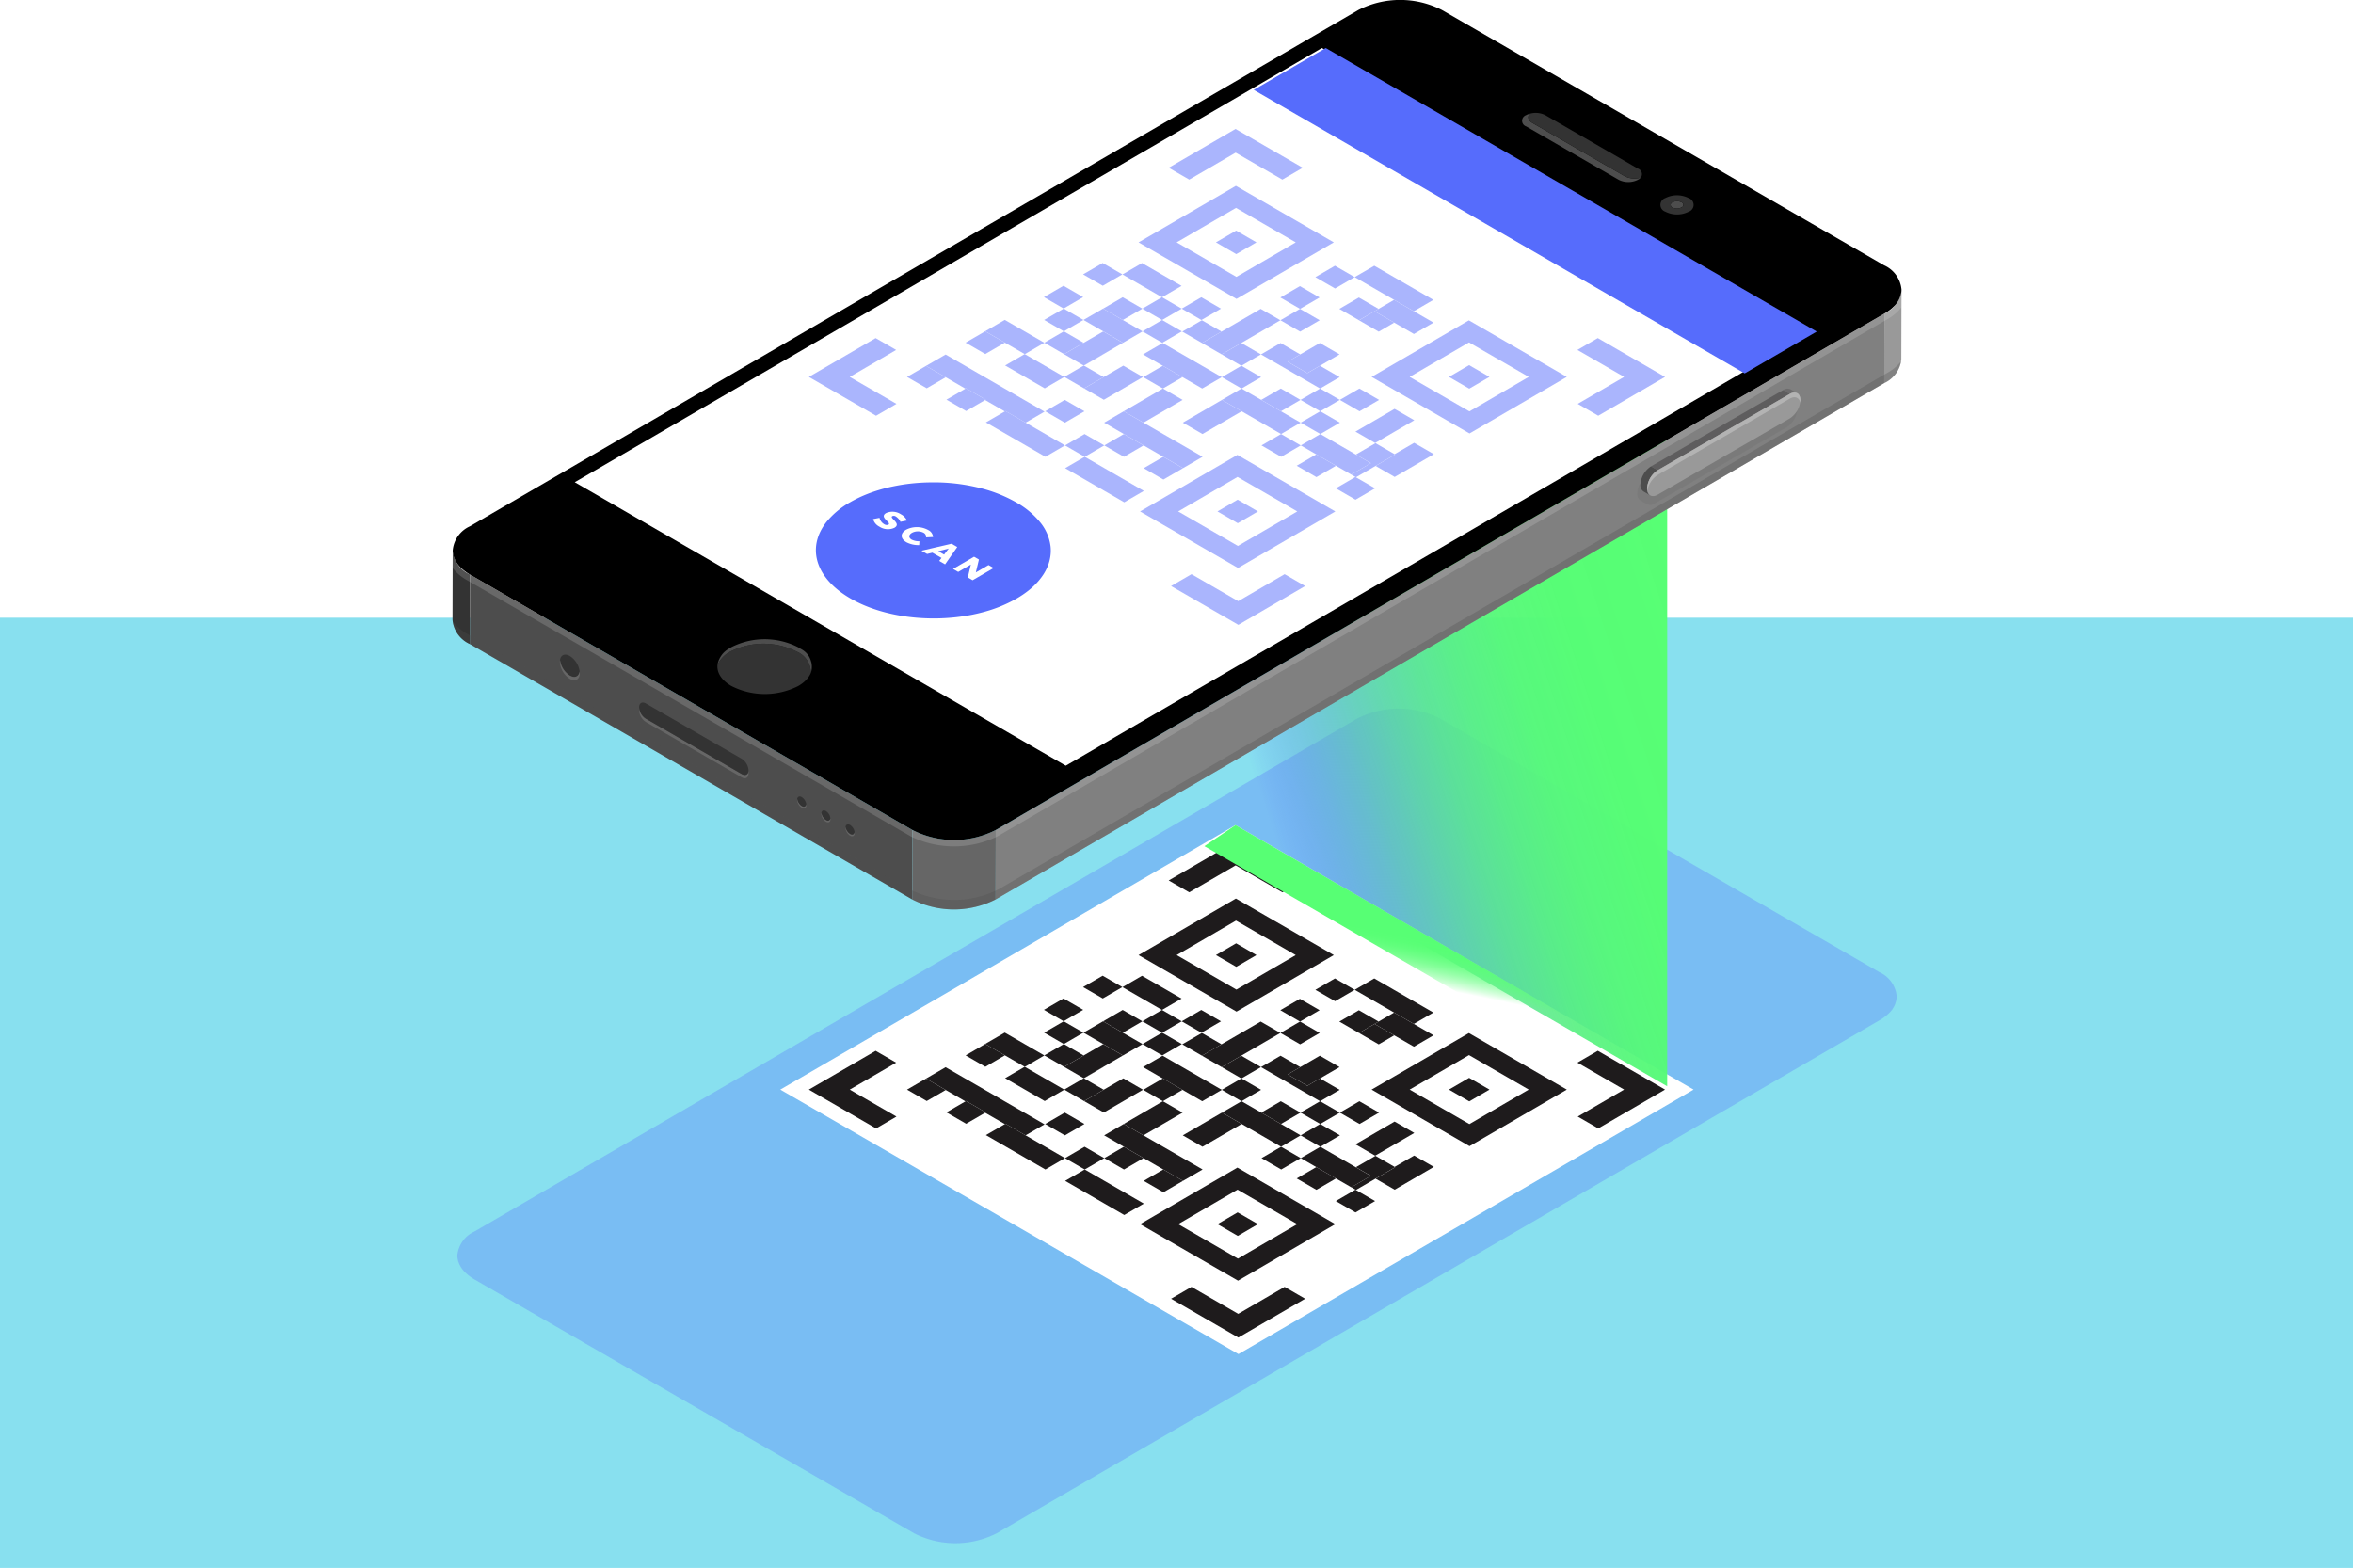 <svg xmlns="http://www.w3.org/2000/svg" xmlns:xlink="http://www.w3.org/1999/xlink" width="260" height="173.259" viewBox="0 0 260 173.259">
  <defs>
    <linearGradient id="linear-gradient" x1="0.116" y1="0.783" x2="0.867" y2="0.23" gradientUnits="objectBoundingBox">
      <stop offset="0" stop-color="#566cfc" stop-opacity="0"/>
      <stop offset="0.039" stop-color="#567fea" stop-opacity="0.129"/>
      <stop offset="0.099" stop-color="#5699d1" stop-opacity="0.31"/>
      <stop offset="0.165" stop-color="#56b2bb" stop-opacity="0.475"/>
      <stop offset="0.236" stop-color="#56c6a7" stop-opacity="0.62"/>
      <stop offset="0.312" stop-color="#56d897" stop-opacity="0.737"/>
      <stop offset="0.394" stop-color="#56e68a" stop-opacity="0.835"/>
      <stop offset="0.487" stop-color="#56f180" stop-opacity="0.91"/>
      <stop offset="0.595" stop-color="#56f979" stop-opacity="0.961"/>
      <stop offset="0.733" stop-color="#56fd75" stop-opacity="0.992"/>
      <stop offset="1" stop-color="#57ff74"/>
    </linearGradient>
    <linearGradient id="linear-gradient-2" x1="0.475" y1="0.571" x2="0.524" y2="0.432" gradientUnits="objectBoundingBox">
      <stop offset="0" stop-color="#57ff74" stop-opacity="0"/>
      <stop offset="0.123" stop-color="#57ff74" stop-opacity="0.231"/>
      <stop offset="0.246" stop-color="#57ff74" stop-opacity="0.431"/>
      <stop offset="0.372" stop-color="#57ff74" stop-opacity="0.608"/>
      <stop offset="0.497" stop-color="#57ff74" stop-opacity="0.749"/>
      <stop offset="0.623" stop-color="#57ff74" stop-opacity="0.859"/>
      <stop offset="0.748" stop-color="#57ff74" stop-opacity="0.937"/>
      <stop offset="0.874" stop-color="#57ff74" stop-opacity="0.984"/>
      <stop offset="1" stop-color="#57ff74"/>
    </linearGradient>
  </defs>
  <g id="_51" data-name="51" transform="translate(-635 -9242.871)">
    <rect id="Rectángulo_34917" data-name="Rectángulo 34917" width="260" height="105" transform="translate(635 9311.13)" fill="#88e0ef"/>
    <g id="Grupo_82287" data-name="Grupo 82287" transform="translate(320.313 9112.813)">
      <g id="Grupo_82103" data-name="Grupo 82103" transform="translate(365.217 208.355)" opacity="0.3" style="mix-blend-mode: multiply;isolation: isolate">
        <path id="Trazado_116190" data-name="Trazado 116190" d="M524.639,295.025a2.655,2.655,0,0,1-.889,1.891c-.052.052-.109.1-.165.156l0,0c-.091.078-.19.16-.294.234a4.774,4.774,0,0,1-.525.347L425.2,354.35a10.078,10.078,0,0,1-9.142,0L367.5,326.314a5.278,5.278,0,0,1-.646-.438h0c-.126-.1-.247-.208-.356-.312a3.037,3.037,0,0,1-.78-1.188,1.738,1.738,0,0,1-.082-.325,2,2,0,0,1-.039-.395,3.209,3.209,0,0,1,1.878-2.641l51.771-30.088,5.42-3.148,40.366-23.457a10.077,10.077,0,0,1,9.142,0l48.566,28.04A3.234,3.234,0,0,1,524.639,295.025Z" transform="translate(-365.589 -263.225)" fill="#566cfc"/>
      </g>
      <path id="Trazado_116191" data-name="Trazado 116191" d="M527.206,314.357l-50.291,29.226-50.62-29.226,50.291-29.226Z" transform="translate(-25.385 -63.897)" fill="#fff"/>
      <g id="Grupo_82172" data-name="Grupo 82172" transform="translate(404.063 223.061)">
        <g id="Grupo_82104" data-name="Grupo 82104" transform="translate(32.517 18.598)">
          <path id="Trazado_116192" data-name="Trazado 116192" d="M491.306,321.126l-2.164,1.257-2.178-1.257,2.164-1.257Z" transform="translate(-486.964 -319.869)" fill="#1e1b1c"/>
        </g>
        <g id="Grupo_82105" data-name="Grupo 82105" transform="translate(41.201 18.598)">
          <path id="Trazado_116193" data-name="Trazado 116193" d="M506.073,321.127l-2.163,1.257-2.178-1.257,2.163-1.257Z" transform="translate(-501.733 -319.87)" fill="#1e1b1c"/>
        </g>
        <g id="Grupo_82106" data-name="Grupo 82106" transform="translate(52.091 17.366)">
          <path id="Trazado_116194" data-name="Trazado 116194" d="M524.6,319.032l-2.164,1.257-2.178-1.257,2.164-1.257Z" transform="translate(-520.255 -317.774)" fill="#1e1b1c"/>
        </g>
        <g id="Grupo_82107" data-name="Grupo 82107" transform="translate(55.967 15.114)">
          <path id="Trazado_116195" data-name="Trazado 116195" d="M531.189,315.2l-2.164,1.258-2.178-1.257,2.164-1.258Z" transform="translate(-526.848 -313.943)" fill="#1e1b1c"/>
        </g>
        <g id="Grupo_82108" data-name="Grupo 82108" transform="translate(30.419 26.155)">
          <path id="Trazado_116196" data-name="Trazado 116196" d="M489.9,333.98l-4.326,2.514-2.178-1.257,2.164-1.257,2.163-1.257Z" transform="translate(-483.395 -332.723)" fill="#1e1b1c"/>
        </g>
        <g id="Grupo_82109" data-name="Grupo 82109" transform="translate(32.634 28.683)">
          <path id="Trazado_116197" data-name="Trazado 116197" d="M495.829,338.279l-4.326,2.514-2.178-1.257-2.164,1.257,2.178,1.257-2.178-1.257,6.49-3.772Z" transform="translate(-487.161 -337.022)" fill="#1e1b1c"/>
        </g>
        <g id="Grupo_82110" data-name="Grupo 82110" transform="translate(28.219 26.142)">
          <path id="Trazado_116198" data-name="Trazado 116198" d="M484.017,333.97l-2.164,1.257,2.178,1.257-4.367-2.521-.011-.006,2.164-1.257Z" transform="translate(-479.653 -332.7)" fill="#1e1b1c"/>
        </g>
        <g id="Grupo_82111" data-name="Grupo 82111" transform="translate(21.688 24.878)">
          <path id="Trazado_116199" data-name="Trazado 116199" d="M475.088,333.078l-2.164,1.257-4.378-2.528,2.164-1.258,4.367,2.521Z" transform="translate(-468.546 -330.55)" fill="#1e1b1c"/>
        </g>
        <g id="Grupo_82112" data-name="Grupo 82112" transform="translate(26.001 19.849)">
          <path id="Trazado_116200" data-name="Trazado 116200" d="M480.222,323.254l-2.164,1.258-2.178-1.258L478.044,322Z" transform="translate(-475.88 -321.997)" fill="#1e1b1c"/>
        </g>
        <g id="Grupo_82113" data-name="Grupo 82113" transform="translate(19.485 21.099)">
          <path id="Trazado_116201" data-name="Trazado 116201" d="M471.341,326.651l-2.164,1.257-2.2-1.27-2.178-1.257,2.164-1.257,4.367,2.521Z" transform="translate(-464.799 -324.123)" fill="#1e1b1c"/>
        </g>
        <g id="Grupo_82114" data-name="Grupo 82114" transform="translate(0 23.11)">
          <path id="Trazado_116202" data-name="Trazado 116202" d="M441.308,328.853l-5.127,2.98,5.161,2.98-2.254,1.31-7.429-4.289,7.381-4.289Z" transform="translate(-431.658 -327.543)" fill="#1e1b1c"/>
        </g>
        <g id="Grupo_82115" data-name="Grupo 82115" transform="translate(10.855 26.142)">
          <path id="Trazado_116203" data-name="Trazado 116203" d="M452.283,332.7l-.068.04L454.392,334l-2.1,1.218-2.177-1.257Z" transform="translate(-450.119 -332.7)" fill="#1e1b1c"/>
        </g>
        <g id="Grupo_82116" data-name="Grupo 82116" transform="translate(26.115 29.94)">
          <path id="Trazado_116204" data-name="Trazado 116204" d="M480.415,340.417l-2.164,1.258-2.177-1.257,2.164-1.257Z" transform="translate(-476.074 -339.16)" fill="#1e1b1c"/>
        </g>
        <g id="Grupo_82117" data-name="Grupo 82117" transform="translate(19.565 31.171)">
          <path id="Trazado_116205" data-name="Trazado 116205" d="M473.676,345.051l-2.164,1.258-6.578-3.8,2.1-1.218.068-.04,2.223,1.284Z" transform="translate(-464.935 -341.254)" fill="#1e1b1c"/>
        </g>
        <g id="Grupo_82118" data-name="Grupo 82118" transform="translate(12.95 24.924)">
          <path id="Trazado_116206" data-name="Trazado 116206" d="M466.781,336.941l-2.1,1.218-2.223-1.284-.068.04-2.178-1.257.068-.04-2.178-1.257-.068.04-2.178-1.257-2.177-1.257.068-.04,2.1-1.218Z" transform="translate(-453.684 -330.629)" fill="#1e1b1c"/>
        </g>
        <g id="Grupo_82119" data-name="Grupo 82119" transform="translate(26.016 22.364)">
          <path id="Trazado_116207" data-name="Trazado 116207" d="M482.447,328.8l-2.163,1.257-4.367-2.521-.011-.006,2.163-1.257,2.189,1.264-2.163,1.257,2.178,1.257,2.163-1.257Z" transform="translate(-475.906 -326.274)" fill="#1e1b1c"/>
        </g>
        <g id="Grupo_82120" data-name="Grupo 82120" transform="translate(28.205 22.37)">
          <path id="Trazado_116208" data-name="Trazado 116208" d="M486.134,327.542,483.97,328.8l-2.163,1.257-2.178-1.257,2.163-1.257,2.164-1.257Z" transform="translate(-479.629 -326.285)" fill="#1e1b1c"/>
        </g>
        <g id="Grupo_82121" data-name="Grupo 82121" transform="translate(30.343 19.849)">
          <path id="Trazado_116209" data-name="Trazado 116209" d="M489.8,324.518l-2.164,1.257-2.178-1.257-2.189-1.264L485.429,322Z" transform="translate(-483.265 -321.997)" fill="#1e1b1c"/>
        </g>
        <g id="Grupo_82122" data-name="Grupo 82122" transform="translate(36.859 18.598)">
          <path id="Trazado_116210" data-name="Trazado 116210" d="M498.69,321.126l-2.164,1.257-2.178-1.257,2.164-1.258Z" transform="translate(-494.348 -319.869)" fill="#1e1b1c"/>
        </g>
        <g id="Grupo_82123" data-name="Grupo 82123" transform="translate(34.656 14.819)">
          <path id="Trazado_116211" data-name="Trazado 116211" d="M497.131,315.964l-2.163,1.257L490.6,314.7l2.163-1.257Z" transform="translate(-490.601 -313.443)" fill="#1e1b1c"/>
        </g>
        <g id="Grupo_82126" data-name="Grupo 82126" transform="translate(36.433 6.286)" style="isolation: isolate">
          <g id="Grupo_82124" data-name="Grupo 82124" transform="translate(8.547 4.951)">
            <path id="Trazado_116212" data-name="Trazado 116212" d="M512.638,308.647l-2.232,1.3-2.245-1.3,2.232-1.3Z" transform="translate(-508.161 -307.35)" fill="#1e1b1c"/>
          </g>
          <g id="Grupo_82125" data-name="Grupo 82125">
            <path id="Trazado_116213" data-name="Trazado 116213" d="M504.375,298.93l10.82,6.247-10.751,6.248-10.82-6.246Zm.057,10.059,6.557-3.811-6.6-3.811-6.557,3.811,6.6,3.812" transform="translate(-493.624 -298.93)" fill="#1e1b1c"/>
          </g>
        </g>
        <g id="Grupo_82127" data-name="Grupo 82127" transform="translate(70.726 26.102)">
          <path id="Trazado_116214" data-name="Trazado 116214" d="M556.428,333.929l-2.232,1.3-2.247-1.3,2.232-1.3Z" transform="translate(-551.95 -332.632)" fill="#1e1b1c"/>
        </g>
        <g id="Grupo_82128" data-name="Grupo 82128" transform="translate(58.668 28.683)">
          <path id="Trazado_116215" data-name="Trazado 116215" d="M535.781,338.279l-2.163,1.257-2.178-1.257,2.163-1.257Z" transform="translate(-531.44 -337.022)" fill="#1e1b1c"/>
        </g>
        <g id="Grupo_82129" data-name="Grupo 82129" transform="translate(50.012 33.712)">
          <path id="Trazado_116216" data-name="Trazado 116216" d="M521.061,346.833,518.9,348.09l-2.178-1.257,2.164-1.257Z" transform="translate(-516.719 -345.575)" fill="#1e1b1c"/>
        </g>
        <g id="Grupo_82130" data-name="Grupo 82130" transform="translate(40.027 49.199)">
          <path id="Trazado_116217" data-name="Trazado 116217" d="M514.546,373.225l-7.381,4.289-7.429-4.289,2.254-1.31,5.161,2.98,5.127-2.98Z" transform="translate(-499.736 -371.916)" fill="#1e1b1c"/>
        </g>
        <g id="Grupo_82131" data-name="Grupo 82131" transform="translate(28.307 33.712)">
          <path id="Trazado_116218" data-name="Trazado 116218" d="M484.143,346.833l-2.163,1.257-2.178-1.257,2.163-1.257Z" transform="translate(-479.803 -345.575)" fill="#1e1b1c"/>
        </g>
        <g id="Grupo_82141" data-name="Grupo 82141" transform="translate(28.321 31.197)" style="isolation: isolate">
          <g id="Grupo_82132" data-name="Grupo 82132" transform="translate(4.326 2.515)">
            <path id="Trazado_116219" data-name="Trazado 116219" d="M491.527,346.833l-2.164,1.257-2.178-1.257,2.164-1.257Z" transform="translate(-487.185 -345.575)" fill="#1e1b1c"/>
          </g>
          <g id="Grupo_82133" data-name="Grupo 82133" transform="translate(4.312)">
            <path id="Trazado_116220" data-name="Trazado 116220" d="M498.036,346.327l-2.164,1.257-6.533-3.772-2.178-1.257,2.164-1.257,2.178,1.257Z" transform="translate(-487.161 -341.298)" fill="#1e1b1c"/>
          </g>
          <g id="Grupo_82134" data-name="Grupo 82134" transform="translate(26.033 2.515)">
            <path id="Trazado_116221" data-name="Trazado 116221" d="M531.847,348.8l-2.164,1.257-1.655-.955-3.925-2.266,2.164-1.257,3.925,2.266Z" transform="translate(-524.104 -345.575)" fill="#1e1b1c"/>
          </g>
          <g id="Grupo_82135" data-name="Grupo 82135" transform="translate(25.582 4.761)">
            <path id="Trazado_116222" data-name="Trazado 116222" d="M527.678,350.653l-2.164,1.257-2.178-1.257L525.5,349.4Z" transform="translate(-523.336 -349.396)" fill="#1e1b1c"/>
          </g>
          <g id="Grupo_82136" data-name="Grupo 82136" transform="translate(29.958 3.523)">
            <path id="Trazado_116223" data-name="Trazado 116223" d="M537.284,348.547,535.12,349.8l-2.164,1.257-.067-.039-2.109-1.218,1.655.955L534.6,349.5l-1.655-.956,2.164-1.257,2.109,1.218Z" transform="translate(-530.779 -347.29)" fill="#1e1b1c"/>
          </g>
          <g id="Grupo_82137" data-name="Grupo 82137" transform="translate(8.681 5.029)">
            <path id="Trazado_116224" data-name="Trazado 116224" d="M498.934,351.109l-2.164,1.258-2.178-1.258,2.164-1.257Z" transform="translate(-494.592 -349.852)" fill="#1e1b1c"/>
          </g>
          <g id="Grupo_82138" data-name="Grupo 82138" transform="translate(29.903 7.256)">
            <path id="Trazado_116225" data-name="Trazado 116225" d="M535.028,354.9l-2.164,1.257-2.178-1.257,2.164-1.257.067.039Z" transform="translate(-530.686 -353.639)" fill="#1e1b1c"/>
          </g>
          <g id="Grupo_82139" data-name="Grupo 82139" transform="translate(0 5.029)">
            <path id="Trazado_116226" data-name="Trazado 116226" d="M488.523,353.623l-2.164,1.257-6.533-3.772,2.164-1.257Z" transform="translate(-479.827 -349.852)" fill="#1e1b1c"/>
          </g>
          <g id="Grupo_82140" data-name="Grupo 82140" transform="translate(8.28 4.82)">
            <path id="Trazado_116227" data-name="Trazado 116227" d="M504.659,349.495l10.821,6.248-10.75,6.247-10.821-6.248Zm.056,10.059,6.559-3.812-6.6-3.811-6.558,3.811,6.6,3.812" transform="translate(-493.909 -349.495)" fill="#1e1b1c"/>
          </g>
        </g>
        <g id="Grupo_82142" data-name="Grupo 82142" transform="translate(60.394 30.929)">
          <path id="Trazado_116228" data-name="Trazado 116228" d="M540.881,342.1l-4.326,2.514-2.178-1.257,4.326-2.514Z" transform="translate(-534.377 -340.842)" fill="#1e1b1c"/>
        </g>
        <g id="Grupo_82147" data-name="Grupo 82147" transform="translate(58.611 15.114)" style="isolation: isolate">
          <g id="Grupo_82143" data-name="Grupo 82143" transform="translate(1.698)">
            <path id="Trazado_116229" data-name="Trazado 116229" d="M542.929,317.715l-2.164,1.257-6.533-3.772,2.164-1.257Z" transform="translate(-534.232 -313.943)" fill="#1e1b1c"/>
          </g>
          <g id="Grupo_82144" data-name="Grupo 82144" transform="translate(0 3.511)">
            <path id="Trazado_116230" data-name="Trazado 116230" d="M535.685,321.172l-2.163,1.257-2.178-1.257,2.163-1.257Z" transform="translate(-531.344 -319.914)" fill="#1e1b1c"/>
          </g>
          <g id="Grupo_82145" data-name="Grupo 82145" transform="translate(2.178 4.768)">
            <path id="Trazado_116231" data-name="Trazado 116231" d="M537.211,322.053l-.45.262,2.177,1.257-1.712,1-2.177-1.257Z" transform="translate(-535.048 -322.053)" fill="#1e1b1c"/>
          </g>
          <g id="Grupo_82146" data-name="Grupo 82146" transform="translate(3.89 3.772)">
            <path id="Trazado_116232" data-name="Trazado 116232" d="M544.479,322.874l-2.164,1.257-2.178-1.257-2.177-1.257.45-.262,1.714-1Z" transform="translate(-537.961 -320.359)" fill="#1e1b1c"/>
          </g>
        </g>
        <g id="Grupo_82148" data-name="Grupo 82148" transform="translate(84.921 23.109)">
          <path id="Trazado_116233" data-name="Trazado 116233" d="M585.775,331.832l-7.381,4.289-2.269-1.31,5.127-2.98-5.161-2.98,2.254-1.31Z" transform="translate(-576.091 -327.543)" fill="#1e1b1c"/>
        </g>
        <g id="Grupo_82149" data-name="Grupo 82149" transform="translate(62.179 21.151)">
          <path id="Trazado_116234" data-name="Trazado 116234" d="M548.164,324.212l10.821,6.248-10.751,6.248-10.821-6.248Zm.056,10.058,6.557-3.811-6.6-3.811-6.557,3.811,6.6,3.811" transform="translate(-537.413 -324.212)" fill="#1e1b1c"/>
        </g>
        <g id="Grupo_82150" data-name="Grupo 82150" transform="translate(45.148 40.967)">
          <path id="Trazado_116235" data-name="Trazado 116235" d="M512.922,359.213l-2.231,1.3-2.247-1.3,2.231-1.3Z" transform="translate(-508.445 -357.915)" fill="#1e1b1c"/>
        </g>
        <g id="Grupo_82151" data-name="Grupo 82151" transform="translate(36.873 21.112)">
          <path id="Trazado_116236" data-name="Trazado 116236" d="M498.714,325.4l-2.164,1.258-2.178-1.257,2.164-1.258Z" transform="translate(-494.372 -324.146)" fill="#1e1b1c"/>
        </g>
        <g id="Grupo_82152" data-name="Grupo 82152" transform="translate(30.303 14.812)">
          <path id="Trazado_116237" data-name="Trazado 116237" d="M487.54,314.688l-2.164,1.257-2.178-1.257,2.164-1.257Z" transform="translate(-483.198 -313.431)" fill="#1e1b1c"/>
        </g>
        <g id="Grupo_82153" data-name="Grupo 82153" transform="translate(52.106 19.881)">
          <path id="Trazado_116238" data-name="Trazado 116238" d="M524.621,323.309l-2.164,1.257-2.178-1.257,2.164-1.258Z" transform="translate(-520.279 -322.052)" fill="#1e1b1c"/>
        </g>
        <g id="Grupo_82154" data-name="Grupo 82154" transform="translate(41.261 21.139)">
          <path id="Trazado_116239" data-name="Trazado 116239" d="M506.175,325.447l-2.164,1.257-2.177-1.257L504,324.191Z" transform="translate(-501.834 -324.191)" fill="#1e1b1c"/>
        </g>
        <g id="Grupo_82155" data-name="Grupo 82155" transform="translate(36.933 23.654)">
          <path id="Trazado_116240" data-name="Trazado 116240" d="M503.17,332.24l-2.164,1.257-2.178-1.257-2.178-1.258-2.177-1.257,2.164-1.257Z" transform="translate(-494.474 -328.468)" fill="#1e1b1c"/>
        </g>
        <g id="Grupo_82156" data-name="Grupo 82156" transform="translate(45.615 23.653)">
          <path id="Trazado_116241" data-name="Trazado 116241" d="M513.582,329.724l-2.164,1.257-2.178-1.257,2.164-1.257Z" transform="translate(-509.24 -328.467)" fill="#1e1b1c"/>
        </g>
        <g id="Grupo_82157" data-name="Grupo 82157" transform="translate(43.437 19.881)">
          <path id="Trazado_116242" data-name="Trazado 116242" d="M514.2,323.309l-6.49,3.772-2.178-1.257,6.49-3.772Z" transform="translate(-505.536 -322.052)" fill="#1e1b1c"/>
        </g>
        <g id="Grupo_82158" data-name="Grupo 82158" transform="translate(52.9 23.653)">
          <path id="Trazado_116243" data-name="Trazado 116243" d="M527.369,329.725l-2.164,1.257-1.4.812-2.177-1.257,1.4-.812,2.164-1.257Z" transform="translate(-521.631 -328.468)" fill="#1e1b1c"/>
        </g>
        <g id="Grupo_82159" data-name="Grupo 82159" transform="translate(49.957 23.654)">
          <path id="Trazado_116244" data-name="Trazado 116244" d="M525.32,332.24l-2.163,1.257-6.533-3.772,2.163-1.257,2.178,1.257-1.4.812,2.177,1.257,1.4-.812Z" transform="translate(-516.625 -328.468)" fill="#1e1b1c"/>
        </g>
        <g id="Grupo_82160" data-name="Grupo 82160" transform="translate(49.984 28.682)">
          <path id="Trazado_116245" data-name="Trazado 116245" d="M521.013,338.278l-2.164,1.257-2.178-1.257,2.164-1.257Z" transform="translate(-516.671 -337.02)" fill="#1e1b1c"/>
        </g>
        <g id="Grupo_82161" data-name="Grupo 82161" transform="translate(45.644 28.683)">
          <path id="Trazado_116246" data-name="Trazado 116246" d="M517.985,340.793l-2.164,1.257-4.356-2.515-2.177-1.257,2.164-1.257,2.177,1.257,2.178,1.257Z" transform="translate(-509.289 -337.022)" fill="#1e1b1c"/>
        </g>
        <g id="Grupo_82162" data-name="Grupo 82162" transform="translate(54.326 28.682)">
          <path id="Trazado_116247" data-name="Trazado 116247" d="M528.4,338.278l-2.164,1.257-2.178-1.257,2.164-1.258Z" transform="translate(-524.056 -337.02)" fill="#1e1b1c"/>
        </g>
        <g id="Grupo_82163" data-name="Grupo 82163" transform="translate(62.62 34.681)">
          <path id="Trazado_116248" data-name="Trazado 116248" d="M544.6,348.48,540.272,351l-2.111-1.219,2.164-1.257-.067-.039,2.164-1.257Z" transform="translate(-538.162 -347.223)" fill="#1e1b1c"/>
        </g>
        <g id="Grupo_82164" data-name="Grupo 82164" transform="translate(45.629 26.168)">
          <path id="Trazado_116249" data-name="Trazado 116249" d="M513.606,334l-2.164,1.258L509.265,334l2.164-1.257Z" transform="translate(-509.265 -332.744)" fill="#1e1b1c"/>
        </g>
        <g id="Grupo_82165" data-name="Grupo 82165" transform="translate(41.317 28.683)">
          <path id="Trazado_116250" data-name="Trazado 116250" d="M508.421,337.022l-2.164,1.257,2.177,1.257-4.326,2.514-2.177-1.257Z" transform="translate(-501.93 -337.022)" fill="#1e1b1c"/>
        </g>
        <g id="Grupo_82166" data-name="Grupo 82166" transform="translate(54.34 31.197)">
          <path id="Trazado_116251" data-name="Trazado 116251" d="M528.422,342.555l-2.164,1.258-2.178-1.257,2.164-1.258Z" transform="translate(-524.08 -341.298)" fill="#1e1b1c"/>
        </g>
        <g id="Grupo_82167" data-name="Grupo 82167" transform="translate(25.976 17.327)">
          <path id="Trazado_116252" data-name="Trazado 116252" d="M480.179,318.966l-2.164,1.258-2.178-1.258L478,317.708Z" transform="translate(-475.837 -317.708)" fill="#1e1b1c"/>
        </g>
        <g id="Grupo_82168" data-name="Grupo 82168" transform="translate(17.321 21.099)">
          <path id="Trazado_116253" data-name="Trazado 116253" d="M465.446,324.123l-2.164,1.257,2.178,1.257L463.3,327.9l-2.178-1.257Z" transform="translate(-461.118 -324.123)" fill="#1e1b1c"/>
        </g>
        <g id="Grupo_82169" data-name="Grupo 82169" transform="translate(36.946 26.168)">
          <path id="Trazado_116254" data-name="Trazado 116254" d="M498.837,334l-2.164,1.257L494.5,334l2.164-1.257Z" transform="translate(-494.495 -332.744)" fill="#1e1b1c"/>
        </g>
        <g id="Grupo_82170" data-name="Grupo 82170" transform="translate(15.209 28.656)">
          <path id="Trazado_116255" data-name="Trazado 116255" d="M461.868,338.234l-.068.04-2.1,1.218-2.178-1.257,2.1-1.218.068-.04Z" transform="translate(-457.526 -336.976)" fill="#1e1b1c"/>
        </g>
        <g id="Grupo_82171" data-name="Grupo 82171" transform="translate(39.767)">
          <path id="Trazado_116256" data-name="Trazado 116256" d="M514.1,292.527l-2.254,1.31-5.161-2.98-5.127,2.98-2.269-1.31,7.381-4.289Z" transform="translate(-499.293 -288.238)" fill="#1e1b1c"/>
        </g>
      </g>
      <path id="Trazado_116257" data-name="Trazado 116257" d="M512.253,153.89l47.456,27.4v78.623l-47.456-27.4Z" transform="translate(-60.803 -9.82)" fill="url(#linear-gradient)"/>
      <g id="Grupo_82286" data-name="Grupo 82286" transform="translate(364.687 130.057)">
        <g id="Grupo_82178" data-name="Grupo 82178" transform="translate(0 32.009)">
          <g id="Grupo_82173" data-name="Grupo 82173" transform="translate(158.2)">
            <path id="Trazado_116258" data-name="Trazado 116258" d="M635.664,184.5l-.007,1.948-.014,5.724a3.225,3.225,0,0,1-1.889,2.646l.017-6.864,0-.808A3.219,3.219,0,0,0,635.664,184.5Z" transform="translate(-633.754 -184.498)" fill="#999"/>
          </g>
          <g id="Grupo_82174" data-name="Grupo 82174" transform="translate(0 28.815)">
            <path id="Trazado_116259" data-name="Trazado 116259" d="M366.628,236.18l0,.8-.017,6.871a3.251,3.251,0,0,1-1.921-2.684l.014-5.724.006-1.938A3.252,3.252,0,0,0,366.628,236.18Z" transform="translate(-364.687 -233.506)" fill="#333"/>
          </g>
          <g id="Grupo_82175" data-name="Grupo 82175" transform="translate(60.007 2.646)">
            <path id="Trazado_116260" data-name="Trazado 116260" d="M564.961,189l0,.809-.017,6.864-98.193,57.065.017-6.878,0-.795Z" transform="translate(-466.747 -188.998)" fill="gray"/>
          </g>
          <g id="Grupo_82176" data-name="Grupo 82176" transform="translate(1.921 31.488)">
            <path id="Trazado_116261" data-name="Trazado 116261" d="M416.858,266.276l0,.791-.017,6.881-48.884-28.222.017-6.871,0-.8Z" transform="translate(-367.954 -238.054)" fill="#4d4d4d"/>
          </g>
          <g id="Grupo_82177" data-name="Grupo 82177" transform="translate(50.804 59.711)">
            <path id="Trazado_116262" data-name="Trazado 116262" d="M460.319,286.054l0,.795-.018,6.878a10.147,10.147,0,0,1-9.2,0l.018-6.881,0-.791A10.146,10.146,0,0,0,460.319,286.054Z" transform="translate(-451.095 -286.054)" fill="#666"/>
          </g>
        </g>
        <g id="Grupo_82179" data-name="Grupo 82179" transform="translate(0.022)">
          <path id="Trazado_116263" data-name="Trazado 116263" d="M524.814,162.064a2.669,2.669,0,0,1-.895,1.9c-.052.053-.109.105-.166.158l0,0c-.092.079-.192.162-.3.236a4.891,4.891,0,0,1-.528.349L424.73,221.777a10.143,10.143,0,0,1-9.2,0l-48.883-28.22a5.237,5.237,0,0,1-.651-.441h0c-.126-.1-.249-.209-.358-.314a3.057,3.057,0,0,1-.786-1.2,1.82,1.82,0,0,1-.083-.327,2.025,2.025,0,0,1-.039-.4,3.231,3.231,0,0,1,1.89-2.658l52.108-30.284,5.456-3.169,40.629-23.61a10.147,10.147,0,0,1,9.2,0l48.883,28.224A3.256,3.256,0,0,1,524.814,162.064Z" transform="translate(-364.725 -130.057)"/>
        </g>
        <path id="Trazado_116264" data-name="Trazado 116264" d="M524.807,184.5l-.007,1.948a5.193,5.193,0,0,1-1.531,1.3l-.356.206-97.837,56.86c-.115.066-.233.132-.356.192a10.991,10.991,0,0,1-9.2,0c-.119-.059-.234-.122-.345-.188l-48.539-28.024-.345-.2a5.28,5.28,0,0,1-1.579-1.338l.006-1.938a3.252,3.252,0,0,0,1.921,2.674l48.884,28.222a10.147,10.147,0,0,0,9.2,0l98.192-57.065A3.219,3.219,0,0,0,524.807,184.5Z" transform="translate(-364.697 -152.489)" fill="#fff" opacity="0.15" style="mix-blend-mode: screen;isolation: isolate"/>
        <g id="Grupo_82180" data-name="Grupo 82180" transform="translate(0.015 39.92)" opacity="0.3" style="mix-blend-mode: multiply;isolation: isolate">
          <path id="Trazado_116265" data-name="Trazado 116265" d="M523.269,199.218l-98.192,57.064a10.835,10.835,0,0,1-9.9,0l-48.882-28.223a5.23,5.23,0,0,1-1.578-1.348,3.359,3.359,0,0,0,1.9,2.491L415.5,257.427a10.145,10.145,0,0,0,9.2,0L522.9,200.362a3.365,3.365,0,0,0,1.87-2.408A5.234,5.234,0,0,1,523.269,199.218Z" transform="translate(-364.713 -197.954)" fill="#4d4d4d"/>
        </g>
        <g id="Grupo_82183" data-name="Grupo 82183" transform="translate(118.186 12.474)">
          <g id="Grupo_82181" data-name="Grupo 82181" transform="translate(0 0.095)">
            <path id="Trazado_116266" data-name="Trazado 116266" d="M578.778,158.5a1.074,1.074,0,0,1-.256.218,2.367,2.367,0,0,1-2.157.014l-10.223-5.9a.655.655,0,0,1-.009-1.238,1.788,1.788,0,0,1,.4-.161c-.277.326-.186.735.283,1.006l10.223,5.9A2.4,2.4,0,0,0,578.778,158.5Z" transform="translate(-565.697 -151.435)" fill="#4d4d4d"/>
          </g>
          <g id="Grupo_82182" data-name="Grupo 82182" transform="translate(0.459)">
            <path id="Trazado_116267" data-name="Trazado 116267" d="M578.816,157.431a.651.651,0,0,1,.028,1.224,1.073,1.073,0,0,0,.256-.218,2.4,2.4,0,0,1-1.738-.161l-10.223-5.9c-.469-.271-.56-.68-.283-1.006a1.773,1.773,0,0,0-.378.148,2.373,2.373,0,0,1,2.116.013Z" transform="translate(-566.478 -151.274)" fill="#333"/>
          </g>
        </g>
        <g id="Grupo_82186" data-name="Grupo 82186" transform="translate(133.473 21.578)">
          <g id="Grupo_82184" data-name="Grupo 82184" transform="translate(1.132 0.655)">
            <path id="Trazado_116268" data-name="Trazado 116268" d="M594.813,167.989a.3.3,0,0,1,0,.573,1.09,1.09,0,0,1-.987,0,.3.3,0,0,1,0-.571A1.093,1.093,0,0,1,594.813,167.989Z" transform="translate(-593.625 -167.872)" fill="#4d4d4d"/>
          </g>
          <g id="Grupo_82185" data-name="Grupo 82185">
            <path id="Trazado_116269" data-name="Trazado 116269" d="M594.818,167.068a2.849,2.849,0,0,0-2.588,0,.791.791,0,0,0,.009,1.5,2.845,2.845,0,0,0,2.588,0A.79.79,0,0,0,594.818,167.068Zm-.794,1.034a1.089,1.089,0,0,1-.987,0,.3.3,0,0,1,0-.572,1.092,1.092,0,0,1,.987,0A.3.3,0,0,1,594.024,168.1Z" transform="translate(-591.699 -166.757)" fill="#333"/>
          </g>
        </g>
        <g id="Grupo_82194" data-name="Grupo 82194" transform="translate(29.276 70.632)">
          <g id="Grupo_82187" data-name="Grupo 82187" transform="translate(1.192 1.046)">
            <path id="Trazado_116270" data-name="Trazado 116270" d="M416.508,252.018l.075-.051Z" transform="translate(-416.508 -251.967)" fill="#333"/>
          </g>
          <g id="Grupo_82188" data-name="Grupo 82188" transform="translate(1.069 1.148)">
            <path id="Trazado_116271" data-name="Trazado 116271" d="M416.3,252.18l.052-.039Z" transform="translate(-416.298 -252.141)" fill="#333"/>
          </g>
          <g id="Grupo_82193" data-name="Grupo 82193" style="isolation: isolate">
            <g id="Grupo_82189" data-name="Grupo 82189" transform="translate(0.995 1.198)">
              <path id="Trazado_116272" data-name="Trazado 116272" d="M416.173,252.273l.058-.046Z" transform="translate(-416.173 -252.227)" fill="#333"/>
            </g>
            <g id="Grupo_82190" data-name="Grupo 82190" transform="translate(9.419 1.223)">
              <path id="Trazado_116273" data-name="Trazado 116273" d="M430.58,252.332l-.08-.063Z" transform="translate(-430.5 -252.269)" fill="#333"/>
            </g>
            <g id="Grupo_82191" data-name="Grupo 82191" transform="translate(0 0.499)">
              <path id="Trazado_116274" data-name="Trazado 116274" d="M423.983,251.829c1.439,1.182,1.252,2.825-.564,3.88a8.147,8.147,0,0,1-7.4,0c-1.851-1.068-2.037-2.738-.552-3.923a2.392,2.392,0,0,0-.979,1.6,3.077,3.077,0,0,1,1.387-1.463,8.147,8.147,0,0,1,7.394,0,2.521,2.521,0,0,1,1.53,2.321A2.082,2.082,0,0,0,423.983,251.829Z" transform="translate(-414.481 -251.038)" fill="#333"/>
            </g>
            <g id="Grupo_82192" data-name="Grupo 82192" transform="translate(0.012)">
              <path id="Trazado_116275" data-name="Trazado 116275" d="M423.4,251.075l.056.033.056.034.066.042.058.037.055.037a2.2,2.2,0,0,1,1.117,2.639,2.521,2.521,0,0,0-1.53-2.321,8.146,8.146,0,0,0-7.394,0,3.077,3.077,0,0,0-1.387,1.463,2.549,2.549,0,0,1,1.255-1.8c.027-.019.054-.036.081-.053l.084-.053.088-.052A8.15,8.15,0,0,1,423.4,251.075Z" transform="translate(-414.501 -250.189)" fill="#4d4d4d"/>
            </g>
          </g>
        </g>
        <path id="Trazado_116276" data-name="Trazado 116276" d="M470.214,139.085l-7.955,4.627-2.364,1.376-24.659,14.329-5.456,3.175-42.115,24.471,54.257,31.326,72.236-41.98,2.352-1.37,7.961-4.621Z" transform="translate(-374.155 -133.777)" fill="#fff"/>
        <g id="Grupo_82195" data-name="Grupo 82195" transform="translate(40.156 53.306)">
          <path id="Trazado_116277" data-name="Trazado 116277" d="M455.111,222.922a9.245,9.245,0,0,1,2.625,2.168,5.2,5.2,0,0,1,1.184,2.726,4.321,4.321,0,0,1,.012.75,4.716,4.716,0,0,1-.489,1.766,5.614,5.614,0,0,1-.317.559,7.1,7.1,0,0,1-1.184,1.38q-.212.193-.445.38a10.874,10.874,0,0,1-1.326.9,15.291,15.291,0,0,1-3.687,1.5q-.676.183-1.379.318c-4.508.868-9.684.262-13.288-1.818s-4.667-5.077-3.183-7.691a6.148,6.148,0,0,1,.544-.8,9.137,9.137,0,0,1,2.579-2.141,13.511,13.511,0,0,1,1.462-.732q.376-.161.766-.306a17.946,17.946,0,0,1,2.357-.682q.477-.1.965-.186a21.783,21.783,0,0,1,3.047-.289q.647-.016,1.295,0a21.039,21.039,0,0,1,4.711.677A15.5,15.5,0,0,1,455.111,222.922Z" transform="translate(-432.985 -220.72)" fill="#566cfc"/>
        </g>
        <g id="Grupo_82206" data-name="Grupo 82206" transform="translate(11.864 72.336)">
          <g id="Grupo_82196" data-name="Grupo 82196" transform="translate(8.758 5.824)">
            <path id="Trazado_116278" data-name="Trazado 116278" d="M411.852,269.952l0,.346c0,.474-.339.667-.752.429l-10.6-6.119a1.647,1.647,0,0,1-.744-1.292v-.325a1.654,1.654,0,0,0,.744,1.256l10.6,6.118C411.51,270.6,411.842,270.415,411.852,269.952Z" transform="translate(-399.761 -262.991)" fill="#666"/>
          </g>
          <g id="Grupo_82197" data-name="Grupo 82197" transform="translate(8.759 5.293)">
            <path id="Trazado_116279" data-name="Trazado 116279" d="M411.109,268.307a1.648,1.648,0,0,1,.747,1.294c-.012.442-.345.627-.751.392l-10.6-6.118a1.654,1.654,0,0,1-.744-1.268c.007-.465.342-.652.748-.417Z" transform="translate(-399.763 -262.088)" fill="#333"/>
          </g>
          <g id="Grupo_82198" data-name="Grupo 82198">
            <path id="Trazado_116280" data-name="Trazado 116280" d="M385.97,253.237a2.416,2.416,0,0,1,1.1,1.9,1.587,1.587,0,0,0-.016-.192c-.078.57-.532.78-1.086.46a2.437,2.437,0,0,1-1.079-1.71,1.137,1.137,0,0,0-.018.172C384.868,253.168,385.362,252.886,385.97,253.237Z" transform="translate(-384.866 -253.086)" fill="#333"/>
          </g>
          <g id="Grupo_82199" data-name="Grupo 82199" transform="translate(0 0.608)">
            <path id="Trazado_116281" data-name="Trazado 116281" d="M387.049,255.37a1.587,1.587,0,0,1,.016.192c0,.7-.5.98-1.1.629a2.416,2.416,0,0,1-1.1-1.9,1.138,1.138,0,0,1,.018-.172,2.437,2.437,0,0,0,1.079,1.71C386.518,256.15,386.971,255.94,387.049,255.37Z" transform="translate(-384.866 -254.12)" fill="#666"/>
          </g>
          <g id="Grupo_82200" data-name="Grupo 82200" transform="translate(26.219 15.673)">
            <path id="Trazado_116282" data-name="Trazado 116282" d="M429.97,279.813a1.125,1.125,0,0,1,.51.884l-.008-.089c-.035.266-.248.362-.505.213a1.139,1.139,0,0,1-.5-.794l-.006.081C429.461,279.782,429.69,279.651,429.97,279.813Z" transform="translate(-429.46 -279.743)" fill="#333"/>
          </g>
          <g id="Grupo_82201" data-name="Grupo 82201" transform="translate(26.219 15.956)">
            <path id="Trazado_116283" data-name="Trazado 116283" d="M430.472,280.8l.008.089c0,.325-.231.456-.513.292a1.124,1.124,0,0,1-.507-.881l.006-.081a1.139,1.139,0,0,0,.5.794C430.225,281.167,430.438,281.071,430.472,280.8Z" transform="translate(-429.46 -280.224)" fill="#666"/>
          </g>
          <g id="Grupo_82202" data-name="Grupo 82202" transform="translate(28.888 17.215)">
            <path id="Trazado_116284" data-name="Trazado 116284" d="M434.512,282.435a1.118,1.118,0,0,1,.507.882l-.005-.088c-.038.265-.248.362-.5.213a1.132,1.132,0,0,1-.5-.794l-.009.079C434,282.4,434.229,282.272,434.512,282.435Z" transform="translate(-433.999 -282.365)" fill="#333"/>
          </g>
          <g id="Grupo_82203" data-name="Grupo 82203" transform="translate(28.888 17.498)">
            <path id="Trazado_116285" data-name="Trazado 116285" d="M435.014,283.428l.005.088c0,.325-.228.457-.51.294a1.122,1.122,0,0,1-.51-.883l.009-.079a1.132,1.132,0,0,0,.5.794C434.766,283.789,434.976,283.692,435.014,283.428Z" transform="translate(-433.999 -282.847)" fill="#666"/>
          </g>
          <g id="Grupo_82204" data-name="Grupo 82204" transform="translate(31.559 18.757)">
            <path id="Trazado_116286" data-name="Trazado 116286" d="M439.052,285.057a1.124,1.124,0,0,1,.51.883l-.008-.089c-.035.266-.247.362-.505.213a1.132,1.132,0,0,1-.5-.794l-.006.081C438.543,285.026,438.772,284.895,439.052,285.057Z" transform="translate(-438.542 -284.987)" fill="#333"/>
          </g>
          <g id="Grupo_82205" data-name="Grupo 82205" transform="translate(31.559 19.039)">
            <path id="Trazado_116287" data-name="Trazado 116287" d="M439.554,286.048l.008.089c0,.325-.23.456-.513.293a1.124,1.124,0,0,1-.507-.882l.006-.081a1.133,1.133,0,0,0,.5.794C439.307,286.41,439.52,286.314,439.554,286.048Z" transform="translate(-438.542 -285.467)" fill="#666"/>
          </g>
        </g>
        <path id="Trazado_116288" data-name="Trazado 116288" d="M604.819,205.4a.444.444,0,0,0-.14-.113l-.572-.332-.166-.1a.656.656,0,0,0-.463-.066,1.207,1.207,0,0,0-.371.144l-13.566,7.831-1.026.594a2.4,2.4,0,0,0-.812.847,2.353,2.353,0,0,0-.357,1.183.814.814,0,0,0,.345.751l.733.427c-.026-.018-.052-.044-.078-.065a.768.768,0,0,0,.917-.013l14.592-8.425A2.65,2.65,0,0,0,605,206.324l.014-.092c0-.065.008-.131.008-.192A.945.945,0,0,0,604.819,205.4Z" transform="translate(-456.432 -160.846)" fill="#4d4d4d" opacity="0.1" style="mix-blend-mode: multiply;isolation: isolate"/>
        <g id="Grupo_82211" data-name="Grupo 82211" transform="translate(131.261 42.946)">
          <g id="Grupo_82207" data-name="Grupo 82207" transform="translate(15.763)">
            <path id="Trazado_116289" data-name="Trazado 116289" d="M615.581,203.179l.737.429a.828.828,0,0,0-.835.08l-.737-.428A.83.83,0,0,1,615.581,203.179Z" transform="translate(-614.746 -203.1)" fill="#6d6c6d"/>
          </g>
          <g id="Grupo_82208" data-name="Grupo 82208" transform="translate(1.172 0.16)">
            <path id="Trazado_116290" data-name="Trazado 116290" d="M590.666,212.225l-.737-.428,14.592-8.424.737.428Z" transform="translate(-589.929 -203.372)" fill="#5e5d5e"/>
          </g>
          <g id="Grupo_82209" data-name="Grupo 82209" transform="translate(0 8.584)">
            <path id="Trazado_116291" data-name="Trazado 116291" d="M589.017,220.908l-.737-.428a.821.821,0,0,1-.345-.751,2.592,2.592,0,0,1,1.172-2.029l.737.429a2.588,2.588,0,0,0-1.171,2.028A.821.821,0,0,0,589.017,220.908Z" transform="translate(-587.936 -217.7)" fill="#4d4d4d"/>
          </g>
          <g id="Grupo_82210" data-name="Grupo 82210" transform="translate(0.737 0.428)">
            <path id="Trazado_116292" data-name="Trazado 116292" d="M604.953,203.988c.646-.372,1.177-.072,1.179.672a2.6,2.6,0,0,1-1.172,2.029l-14.591,8.424c-.646.373-1.177.07-1.179-.672a2.587,2.587,0,0,1,1.171-2.028Z" transform="translate(-589.19 -203.828)" fill="#999"/>
          </g>
          <path id="Trazado_116293" data-name="Trazado 116293" d="M590.361,212.936l14.591-8.424c.57-.329,1.05-.132,1.156.432a1.8,1.8,0,0,0,.023-.283c0-.744-.534-1.044-1.179-.672l-14.591,8.425a2.587,2.587,0,0,0-1.171,2.028,1.273,1.273,0,0,0,.023.239A2.636,2.636,0,0,1,590.361,212.936Z" transform="translate(-588.453 -203.4)" fill="#b3b3b3"/>
        </g>
        <path id="Trazado_116294" data-name="Trazado 116294" d="M577.473,170.417l-7.961,4.621-54.251-31.326,7.955-4.627Z" transform="translate(-426.73 -133.777)" fill="#566cfc"/>
        <g id="Grupo_82216" data-name="Grupo 82216" transform="translate(46.473 56.533)">
          <g id="Grupo_82212" data-name="Grupo 82212" transform="translate(8.839 4.985)">
            <path id="Trazado_116295" data-name="Trazado 116295" d="M463.247,235.936l-2.323,1.35-.533-.308.336-1.422-1.395.811-.571-.329,2.323-1.35.537.31-.34,1.424,1.4-.813Z" transform="translate(-458.762 -234.687)" fill="#fff"/>
          </g>
          <g id="Grupo_82213" data-name="Grupo 82213" transform="translate(5.348 3.548)">
            <path id="Trazado_116296" data-name="Trazado 116296" d="M456.78,232.608l-1.344,1.916-.653-.377.256-.332-1.01-.583-.579.145-.627-.362,3.325-.772Zm-2.1.462.646.373.509-.666-1.154.293" transform="translate(-452.824 -232.243)" fill="#fff"/>
          </g>
          <g id="Grupo_82214" data-name="Grupo 82214" transform="translate(3.157 1.71)">
            <path id="Trazado_116297" data-name="Trazado 116297" d="M452.024,229.438a.939.939,0,0,1,.547.778l-.774.041a.507.507,0,0,0-.276-.513,1.379,1.379,0,0,0-1.287.013c-.373.216-.386.542-.026.75a1.852,1.852,0,0,0,.854.178l-.024.427a2.925,2.925,0,0,1-1.4-.31c-.7-.405-.717-1.005-.034-1.4A2.6,2.6,0,0,1,452.024,229.438Z" transform="translate(-449.097 -229.118)" fill="#fff"/>
          </g>
          <g id="Grupo_82215" data-name="Grupo 82215">
            <path id="Trazado_116298" data-name="Trazado 116298" d="M446.8,226.5a1.52,1.52,0,0,1,.673.691l-.714.145a1.42,1.42,0,0,0-.5-.579.407.407,0,0,0-.4-.048c-.385.223,1.063.8.228,1.289a1.711,1.711,0,0,1-1.655-.125,1.349,1.349,0,0,1-.7-.839l.71-.139a1.067,1.067,0,0,0,.5.694.49.49,0,0,0,.479.061c.4-.23-1.075-.8-.254-1.279A1.7,1.7,0,0,1,446.8,226.5Z" transform="translate(-443.728 -226.209)" fill="#fff"/>
          </g>
        </g>
        <g id="Grupo_82285" data-name="Grupo 82285" transform="translate(39.376 14.25)" opacity="0.5">
          <g id="Grupo_82217" data-name="Grupo 82217" transform="translate(32.517 18.598)">
            <path id="Trazado_116299" data-name="Trazado 116299" d="M491.306,187.181l-2.164,1.257-2.178-1.257,2.164-1.257Z" transform="translate(-486.964 -185.924)" fill="#566cfc"/>
          </g>
          <g id="Grupo_82218" data-name="Grupo 82218" transform="translate(41.201 18.598)">
            <path id="Trazado_116300" data-name="Trazado 116300" d="M506.073,187.182l-2.163,1.257-2.178-1.257,2.163-1.257Z" transform="translate(-501.733 -185.925)" fill="#566cfc"/>
          </g>
          <g id="Grupo_82219" data-name="Grupo 82219" transform="translate(52.091 17.366)">
            <path id="Trazado_116301" data-name="Trazado 116301" d="M524.6,185.087l-2.164,1.257-2.178-1.257,2.164-1.257Z" transform="translate(-520.255 -183.829)" fill="#566cfc"/>
          </g>
          <g id="Grupo_82220" data-name="Grupo 82220" transform="translate(55.967 15.114)">
            <path id="Trazado_116302" data-name="Trazado 116302" d="M531.189,181.256l-2.164,1.258-2.178-1.257L529.011,180Z" transform="translate(-526.848 -179.998)" fill="#566cfc"/>
          </g>
          <g id="Grupo_82221" data-name="Grupo 82221" transform="translate(30.419 26.155)">
            <path id="Trazado_116303" data-name="Trazado 116303" d="M489.9,200.035l-4.326,2.514-2.178-1.257,2.164-1.257,2.163-1.257Z" transform="translate(-483.395 -198.778)" fill="#566cfc"/>
          </g>
          <g id="Grupo_82222" data-name="Grupo 82222" transform="translate(32.634 28.683)">
            <path id="Trazado_116304" data-name="Trazado 116304" d="M495.829,204.334l-4.326,2.514-2.178-1.257-2.164,1.257,2.178,1.257-2.178-1.257,6.49-3.772Z" transform="translate(-487.161 -203.077)" fill="#566cfc"/>
          </g>
          <g id="Grupo_82223" data-name="Grupo 82223" transform="translate(28.219 26.142)">
            <path id="Trazado_116305" data-name="Trazado 116305" d="M484.017,200.025l-2.164,1.257,2.178,1.257-4.367-2.521-.011-.006,2.164-1.257Z" transform="translate(-479.653 -198.755)" fill="#566cfc"/>
          </g>
          <g id="Grupo_82224" data-name="Grupo 82224" transform="translate(21.688 24.878)">
            <path id="Trazado_116306" data-name="Trazado 116306" d="M475.088,199.133l-2.164,1.257-4.378-2.528,2.164-1.258,4.367,2.521Z" transform="translate(-468.546 -196.605)" fill="#566cfc"/>
          </g>
          <g id="Grupo_82225" data-name="Grupo 82225" transform="translate(26.001 19.849)">
            <path id="Trazado_116307" data-name="Trazado 116307" d="M480.222,189.309l-2.164,1.257-2.178-1.257,2.164-1.257Z" transform="translate(-475.88 -188.052)" fill="#566cfc"/>
          </g>
          <g id="Grupo_82226" data-name="Grupo 82226" transform="translate(19.485 21.099)">
            <path id="Trazado_116308" data-name="Trazado 116308" d="M471.341,192.706l-2.164,1.257-2.2-1.27-2.178-1.257,2.164-1.257,4.367,2.521Z" transform="translate(-464.799 -190.178)" fill="#566cfc"/>
          </g>
          <g id="Grupo_82227" data-name="Grupo 82227" transform="translate(0 23.11)">
            <path id="Trazado_116309" data-name="Trazado 116309" d="M441.308,194.908l-5.127,2.98,5.161,2.98-2.254,1.31-7.429-4.289,7.381-4.289Z" transform="translate(-431.658 -193.598)" fill="#566cfc"/>
          </g>
          <g id="Grupo_82228" data-name="Grupo 82228" transform="translate(10.855 26.142)">
            <path id="Trazado_116310" data-name="Trazado 116310" d="M452.283,198.755l-.068.04,2.177,1.257-2.1,1.218-2.177-1.257Z" transform="translate(-450.119 -198.755)" fill="#566cfc"/>
          </g>
          <g id="Grupo_82229" data-name="Grupo 82229" transform="translate(26.115 29.94)">
            <path id="Trazado_116311" data-name="Trazado 116311" d="M480.415,206.472l-2.164,1.258-2.177-1.257,2.164-1.257Z" transform="translate(-476.074 -205.215)" fill="#566cfc"/>
          </g>
          <g id="Grupo_82230" data-name="Grupo 82230" transform="translate(19.565 31.171)">
            <path id="Trazado_116312" data-name="Trazado 116312" d="M473.676,211.106l-2.164,1.257-6.578-3.8,2.1-1.218.068-.04,2.223,1.284Z" transform="translate(-464.935 -207.309)" fill="#566cfc"/>
          </g>
          <g id="Grupo_82231" data-name="Grupo 82231" transform="translate(12.95 24.924)">
            <path id="Trazado_116313" data-name="Trazado 116313" d="M466.781,203l-2.1,1.218-2.223-1.284-.068.04-2.178-1.257.068-.04-2.178-1.257-.068.04L455.86,199.2l-2.177-1.257.068-.04,2.1-1.218Z" transform="translate(-453.684 -196.684)" fill="#566cfc"/>
          </g>
          <g id="Grupo_82232" data-name="Grupo 82232" transform="translate(26.016 22.364)">
            <path id="Trazado_116314" data-name="Trazado 116314" d="M482.447,194.857l-2.163,1.257-4.367-2.521-.011-.006,2.163-1.257,2.189,1.264L478.1,194.85l2.178,1.257,2.163-1.257Z" transform="translate(-475.906 -192.329)" fill="#566cfc"/>
          </g>
          <g id="Grupo_82233" data-name="Grupo 82233" transform="translate(28.205 22.37)">
            <path id="Trazado_116315" data-name="Trazado 116315" d="M486.134,193.6l-2.164,1.257-2.163,1.257-2.178-1.257,2.163-1.257,2.164-1.257Z" transform="translate(-479.629 -192.34)" fill="#566cfc"/>
          </g>
          <g id="Grupo_82234" data-name="Grupo 82234" transform="translate(30.343 19.849)">
            <path id="Trazado_116316" data-name="Trazado 116316" d="M489.8,190.573l-2.164,1.257-2.178-1.257-2.189-1.264,2.164-1.257Z" transform="translate(-483.265 -188.052)" fill="#566cfc"/>
          </g>
          <g id="Grupo_82235" data-name="Grupo 82235" transform="translate(36.859 18.598)">
            <path id="Trazado_116317" data-name="Trazado 116317" d="M498.69,187.181l-2.164,1.257-2.178-1.257,2.164-1.258Z" transform="translate(-494.348 -185.924)" fill="#566cfc"/>
          </g>
          <g id="Grupo_82236" data-name="Grupo 82236" transform="translate(34.656 14.819)">
            <path id="Trazado_116318" data-name="Trazado 116318" d="M497.131,182.019l-2.163,1.257-4.367-2.521,2.163-1.257Z" transform="translate(-490.601 -179.498)" fill="#566cfc"/>
          </g>
          <g id="Grupo_82239" data-name="Grupo 82239" transform="translate(36.433 6.286)" style="isolation: isolate">
            <g id="Grupo_82237" data-name="Grupo 82237" transform="translate(8.547 4.951)">
              <path id="Trazado_116319" data-name="Trazado 116319" d="M512.638,174.7l-2.232,1.3-2.245-1.3,2.232-1.3Z" transform="translate(-508.161 -173.405)" fill="#566cfc"/>
            </g>
            <g id="Grupo_82238" data-name="Grupo 82238">
              <path id="Trazado_116320" data-name="Trazado 116320" d="M504.375,164.985l10.82,6.247-10.751,6.248-10.82-6.247Zm.057,10.059,6.557-3.811-6.6-3.811-6.557,3.811,6.6,3.812" transform="translate(-493.624 -164.985)" fill="#566cfc"/>
            </g>
          </g>
          <g id="Grupo_82240" data-name="Grupo 82240" transform="translate(70.726 26.102)">
            <path id="Trazado_116321" data-name="Trazado 116321" d="M556.428,199.984l-2.232,1.3-2.247-1.3,2.232-1.3Z" transform="translate(-551.95 -198.687)" fill="#566cfc"/>
          </g>
          <g id="Grupo_82241" data-name="Grupo 82241" transform="translate(58.668 28.683)">
            <path id="Trazado_116322" data-name="Trazado 116322" d="M535.781,204.334l-2.163,1.257-2.178-1.257,2.163-1.257Z" transform="translate(-531.44 -203.077)" fill="#566cfc"/>
          </g>
          <g id="Grupo_82242" data-name="Grupo 82242" transform="translate(50.012 33.712)">
            <path id="Trazado_116323" data-name="Trazado 116323" d="M521.061,212.888l-2.164,1.257-2.178-1.257,2.164-1.257Z" transform="translate(-516.719 -211.63)" fill="#566cfc"/>
          </g>
          <g id="Grupo_82243" data-name="Grupo 82243" transform="translate(40.027 49.199)">
            <path id="Trazado_116324" data-name="Trazado 116324" d="M514.546,239.28l-7.381,4.289-7.429-4.289,2.254-1.31,5.161,2.98,5.127-2.98Z" transform="translate(-499.736 -237.971)" fill="#566cfc"/>
          </g>
          <g id="Grupo_82244" data-name="Grupo 82244" transform="translate(28.307 33.712)">
            <path id="Trazado_116325" data-name="Trazado 116325" d="M484.143,212.888l-2.163,1.257-2.178-1.257,2.163-1.257Z" transform="translate(-479.803 -211.63)" fill="#566cfc"/>
          </g>
          <g id="Grupo_82254" data-name="Grupo 82254" transform="translate(28.321 31.197)" style="isolation: isolate">
            <g id="Grupo_82245" data-name="Grupo 82245" transform="translate(4.326 2.515)">
              <path id="Trazado_116326" data-name="Trazado 116326" d="M491.527,212.888l-2.164,1.257-2.178-1.257,2.164-1.257Z" transform="translate(-487.185 -211.63)" fill="#566cfc"/>
            </g>
            <g id="Grupo_82246" data-name="Grupo 82246" transform="translate(4.312)">
              <path id="Trazado_116327" data-name="Trazado 116327" d="M498.036,212.382l-2.164,1.257-6.533-3.772-2.178-1.257,2.164-1.257,2.178,1.257Z" transform="translate(-487.161 -207.353)" fill="#566cfc"/>
            </g>
            <g id="Grupo_82247" data-name="Grupo 82247" transform="translate(26.033 2.515)">
              <path id="Trazado_116328" data-name="Trazado 116328" d="M531.847,214.852l-2.164,1.257-1.655-.955-3.925-2.266,2.164-1.257,3.925,2.266Z" transform="translate(-524.104 -211.63)" fill="#566cfc"/>
            </g>
            <g id="Grupo_82248" data-name="Grupo 82248" transform="translate(25.582 4.761)">
              <path id="Trazado_116329" data-name="Trazado 116329" d="M527.678,216.708l-2.164,1.257-2.178-1.257,2.164-1.257Z" transform="translate(-523.336 -215.451)" fill="#566cfc"/>
            </g>
            <g id="Grupo_82249" data-name="Grupo 82249" transform="translate(29.958 3.523)">
              <path id="Trazado_116330" data-name="Trazado 116330" d="M537.284,214.6l-2.164,1.257-2.164,1.257-.067-.039-2.109-1.218,1.655.955,2.164-1.257-1.655-.955,2.164-1.257,2.109,1.218Z" transform="translate(-530.779 -213.345)" fill="#566cfc"/>
            </g>
            <g id="Grupo_82250" data-name="Grupo 82250" transform="translate(8.681 5.029)">
              <path id="Trazado_116331" data-name="Trazado 116331" d="M498.934,217.164l-2.164,1.257-2.178-1.257,2.164-1.257Z" transform="translate(-494.592 -215.906)" fill="#566cfc"/>
            </g>
            <g id="Grupo_82251" data-name="Grupo 82251" transform="translate(29.903 7.256)">
              <path id="Trazado_116332" data-name="Trazado 116332" d="M535.028,220.952l-2.164,1.257-2.178-1.257,2.164-1.257.067.039Z" transform="translate(-530.686 -219.694)" fill="#566cfc"/>
            </g>
            <g id="Grupo_82252" data-name="Grupo 82252" transform="translate(0 5.029)">
              <path id="Trazado_116333" data-name="Trazado 116333" d="M488.523,219.678l-2.164,1.257-6.533-3.772,2.164-1.257Z" transform="translate(-479.827 -215.907)" fill="#566cfc"/>
            </g>
            <g id="Grupo_82253" data-name="Grupo 82253" transform="translate(8.28 4.82)">
              <path id="Trazado_116334" data-name="Trazado 116334" d="M504.659,215.55,515.48,221.8l-10.75,6.247L493.909,221.8Zm.056,10.059,6.559-3.812-6.6-3.811-6.558,3.811,6.6,3.812" transform="translate(-493.909 -215.55)" fill="#566cfc"/>
            </g>
          </g>
          <g id="Grupo_82255" data-name="Grupo 82255" transform="translate(60.394 30.929)">
            <path id="Trazado_116335" data-name="Trazado 116335" d="M540.881,208.154l-4.326,2.514-2.178-1.257L538.7,206.9Z" transform="translate(-534.377 -206.897)" fill="#566cfc"/>
          </g>
          <g id="Grupo_82260" data-name="Grupo 82260" transform="translate(58.611 15.114)" style="isolation: isolate">
            <g id="Grupo_82256" data-name="Grupo 82256" transform="translate(1.698)">
              <path id="Trazado_116336" data-name="Trazado 116336" d="M542.929,183.77l-2.164,1.257-6.533-3.772L536.4,180Z" transform="translate(-534.232 -179.998)" fill="#566cfc"/>
            </g>
            <g id="Grupo_82257" data-name="Grupo 82257" transform="translate(0 3.511)">
              <path id="Trazado_116337" data-name="Trazado 116337" d="M535.685,187.227l-2.163,1.257-2.178-1.257,2.163-1.257Z" transform="translate(-531.344 -185.969)" fill="#566cfc"/>
            </g>
            <g id="Grupo_82258" data-name="Grupo 82258" transform="translate(2.178 4.768)">
              <path id="Trazado_116338" data-name="Trazado 116338" d="M537.211,188.108l-.45.262,2.177,1.257-1.712,1-2.177-1.257Z" transform="translate(-535.048 -188.108)" fill="#566cfc"/>
            </g>
            <g id="Grupo_82259" data-name="Grupo 82259" transform="translate(3.89 3.772)">
              <path id="Trazado_116339" data-name="Trazado 116339" d="M544.479,188.929l-2.164,1.257-2.178-1.257-2.177-1.257.45-.262,1.714-1Z" transform="translate(-537.961 -186.414)" fill="#566cfc"/>
            </g>
          </g>
          <g id="Grupo_82261" data-name="Grupo 82261" transform="translate(84.921 23.11)">
            <path id="Trazado_116340" data-name="Trazado 116340" d="M585.775,197.887l-7.381,4.289-2.269-1.31,5.127-2.98-5.161-2.98,2.254-1.31Z" transform="translate(-576.091 -193.598)" fill="#566cfc"/>
          </g>
          <g id="Grupo_82262" data-name="Grupo 82262" transform="translate(62.179 21.151)">
            <path id="Trazado_116341" data-name="Trazado 116341" d="M548.164,190.267l10.821,6.248-10.751,6.248-10.821-6.248Zm.056,10.058,6.557-3.811-6.6-3.811-6.557,3.811,6.6,3.811" transform="translate(-537.413 -190.267)" fill="#566cfc"/>
          </g>
          <g id="Grupo_82263" data-name="Grupo 82263" transform="translate(45.148 40.967)">
            <path id="Trazado_116342" data-name="Trazado 116342" d="M512.922,225.268l-2.231,1.3-2.247-1.3,2.231-1.3Z" transform="translate(-508.445 -223.971)" fill="#566cfc"/>
          </g>
          <g id="Grupo_82264" data-name="Grupo 82264" transform="translate(36.873 21.112)">
            <path id="Trazado_116343" data-name="Trazado 116343" d="M498.714,191.459l-2.164,1.258-2.178-1.257,2.164-1.258Z" transform="translate(-494.372 -190.201)" fill="#566cfc"/>
          </g>
          <g id="Grupo_82265" data-name="Grupo 82265" transform="translate(30.303 14.812)">
            <path id="Trazado_116344" data-name="Trazado 116344" d="M487.54,180.743,485.376,182l-2.178-1.257,2.164-1.257Z" transform="translate(-483.198 -179.486)" fill="#566cfc"/>
          </g>
          <g id="Grupo_82266" data-name="Grupo 82266" transform="translate(52.106 19.881)">
            <path id="Trazado_116345" data-name="Trazado 116345" d="M524.621,189.364l-2.164,1.257-2.178-1.257,2.164-1.257Z" transform="translate(-520.279 -188.107)" fill="#566cfc"/>
          </g>
          <g id="Grupo_82267" data-name="Grupo 82267" transform="translate(41.261 21.139)">
            <path id="Trazado_116346" data-name="Trazado 116346" d="M506.175,191.5l-2.164,1.257-2.177-1.257L504,190.246Z" transform="translate(-501.834 -190.246)" fill="#566cfc"/>
          </g>
          <g id="Grupo_82268" data-name="Grupo 82268" transform="translate(36.933 23.654)">
            <path id="Trazado_116347" data-name="Trazado 116347" d="M503.17,198.295l-2.164,1.257-2.178-1.257-2.178-1.257-2.177-1.257,2.164-1.257Z" transform="translate(-494.474 -194.523)" fill="#566cfc"/>
          </g>
          <g id="Grupo_82269" data-name="Grupo 82269" transform="translate(45.615 23.653)">
            <path id="Trazado_116348" data-name="Trazado 116348" d="M513.582,195.779l-2.164,1.257-2.178-1.257,2.164-1.257Z" transform="translate(-509.24 -194.522)" fill="#566cfc"/>
          </g>
          <g id="Grupo_82270" data-name="Grupo 82270" transform="translate(43.437 19.881)">
            <path id="Trazado_116349" data-name="Trazado 116349" d="M514.2,189.364l-6.49,3.772-2.178-1.257,6.49-3.772Z" transform="translate(-505.536 -188.107)" fill="#566cfc"/>
          </g>
          <g id="Grupo_82271" data-name="Grupo 82271" transform="translate(52.9 23.653)">
            <path id="Trazado_116350" data-name="Trazado 116350" d="M527.369,195.78l-2.164,1.257-1.4.812-2.177-1.257,1.4-.812,2.164-1.257Z" transform="translate(-521.631 -194.523)" fill="#566cfc"/>
          </g>
          <g id="Grupo_82272" data-name="Grupo 82272" transform="translate(49.957 23.654)">
            <path id="Trazado_116351" data-name="Trazado 116351" d="M525.32,198.295l-2.163,1.257-6.533-3.772,2.163-1.257,2.178,1.257-1.4.812,2.177,1.257,1.4-.812Z" transform="translate(-516.625 -194.523)" fill="#566cfc"/>
          </g>
          <g id="Grupo_82273" data-name="Grupo 82273" transform="translate(49.984 28.682)">
            <path id="Trazado_116352" data-name="Trazado 116352" d="M521.013,204.333l-2.164,1.257-2.178-1.257,2.164-1.257Z" transform="translate(-516.671 -203.075)" fill="#566cfc"/>
          </g>
          <g id="Grupo_82274" data-name="Grupo 82274" transform="translate(45.644 28.683)">
            <path id="Trazado_116353" data-name="Trazado 116353" d="M517.985,206.848l-2.164,1.257-4.356-2.515-2.177-1.257,2.164-1.257,2.177,1.257,2.178,1.257Z" transform="translate(-509.289 -203.077)" fill="#566cfc"/>
          </g>
          <g id="Grupo_82275" data-name="Grupo 82275" transform="translate(54.326 28.682)">
            <path id="Trazado_116354" data-name="Trazado 116354" d="M528.4,204.333l-2.164,1.257-2.178-1.257,2.164-1.258Z" transform="translate(-524.056 -203.075)" fill="#566cfc"/>
          </g>
          <g id="Grupo_82276" data-name="Grupo 82276" transform="translate(62.62 34.681)">
            <path id="Trazado_116355" data-name="Trazado 116355" d="M544.6,214.535l-4.328,2.515-2.111-1.219,2.164-1.257-.067-.039,2.164-1.257Z" transform="translate(-538.162 -213.278)" fill="#566cfc"/>
          </g>
          <g id="Grupo_82277" data-name="Grupo 82277" transform="translate(45.629 26.168)">
            <path id="Trazado_116356" data-name="Trazado 116356" d="M513.606,200.057l-2.164,1.257-2.178-1.257,2.164-1.257Z" transform="translate(-509.265 -198.799)" fill="#566cfc"/>
          </g>
          <g id="Grupo_82278" data-name="Grupo 82278" transform="translate(41.317 28.683)">
            <path id="Trazado_116357" data-name="Trazado 116357" d="M508.421,203.077l-2.164,1.257,2.177,1.257-4.326,2.514-2.177-1.257Z" transform="translate(-501.93 -203.077)" fill="#566cfc"/>
          </g>
          <g id="Grupo_82279" data-name="Grupo 82279" transform="translate(54.34 31.197)">
            <path id="Trazado_116358" data-name="Trazado 116358" d="M528.422,208.61l-2.164,1.258-2.178-1.257,2.164-1.258Z" transform="translate(-524.08 -207.353)" fill="#566cfc"/>
          </g>
          <g id="Grupo_82280" data-name="Grupo 82280" transform="translate(25.976 17.327)">
            <path id="Trazado_116359" data-name="Trazado 116359" d="M480.179,185.021l-2.164,1.257-2.178-1.257L478,183.764Z" transform="translate(-475.837 -183.764)" fill="#566cfc"/>
          </g>
          <g id="Grupo_82281" data-name="Grupo 82281" transform="translate(17.321 21.099)">
            <path id="Trazado_116360" data-name="Trazado 116360" d="M465.446,190.178l-2.164,1.257,2.178,1.257-2.164,1.258-2.178-1.257Z" transform="translate(-461.118 -190.178)" fill="#566cfc"/>
          </g>
          <g id="Grupo_82282" data-name="Grupo 82282" transform="translate(36.946 26.168)">
            <path id="Trazado_116361" data-name="Trazado 116361" d="M498.837,200.057l-2.164,1.257-2.178-1.257,2.164-1.257Z" transform="translate(-494.495 -198.799)" fill="#566cfc"/>
          </g>
          <g id="Grupo_82283" data-name="Grupo 82283" transform="translate(15.209 28.656)">
            <path id="Trazado_116362" data-name="Trazado 116362" d="M461.868,204.289l-.068.04-2.1,1.218-2.178-1.257,2.1-1.218.068-.04Z" transform="translate(-457.526 -203.031)" fill="#566cfc"/>
          </g>
          <g id="Grupo_82284" data-name="Grupo 82284" transform="translate(39.767)">
            <path id="Trazado_116363" data-name="Trazado 116363" d="M514.1,158.582l-2.254,1.31-5.161-2.98-5.127,2.98-2.269-1.31,7.381-4.289Z" transform="translate(-499.293 -154.293)" fill="#566cfc"/>
          </g>
        </g>
      </g>
      <path id="Trazado_116364" data-name="Trazado 116364" d="M556.6,316.684l-50.62-29.226,3.442-2.328,50.62,29.226Z" transform="translate(-58.217 -63.897)" fill="url(#linear-gradient-2)"/>
    </g>
  </g>
</svg>
